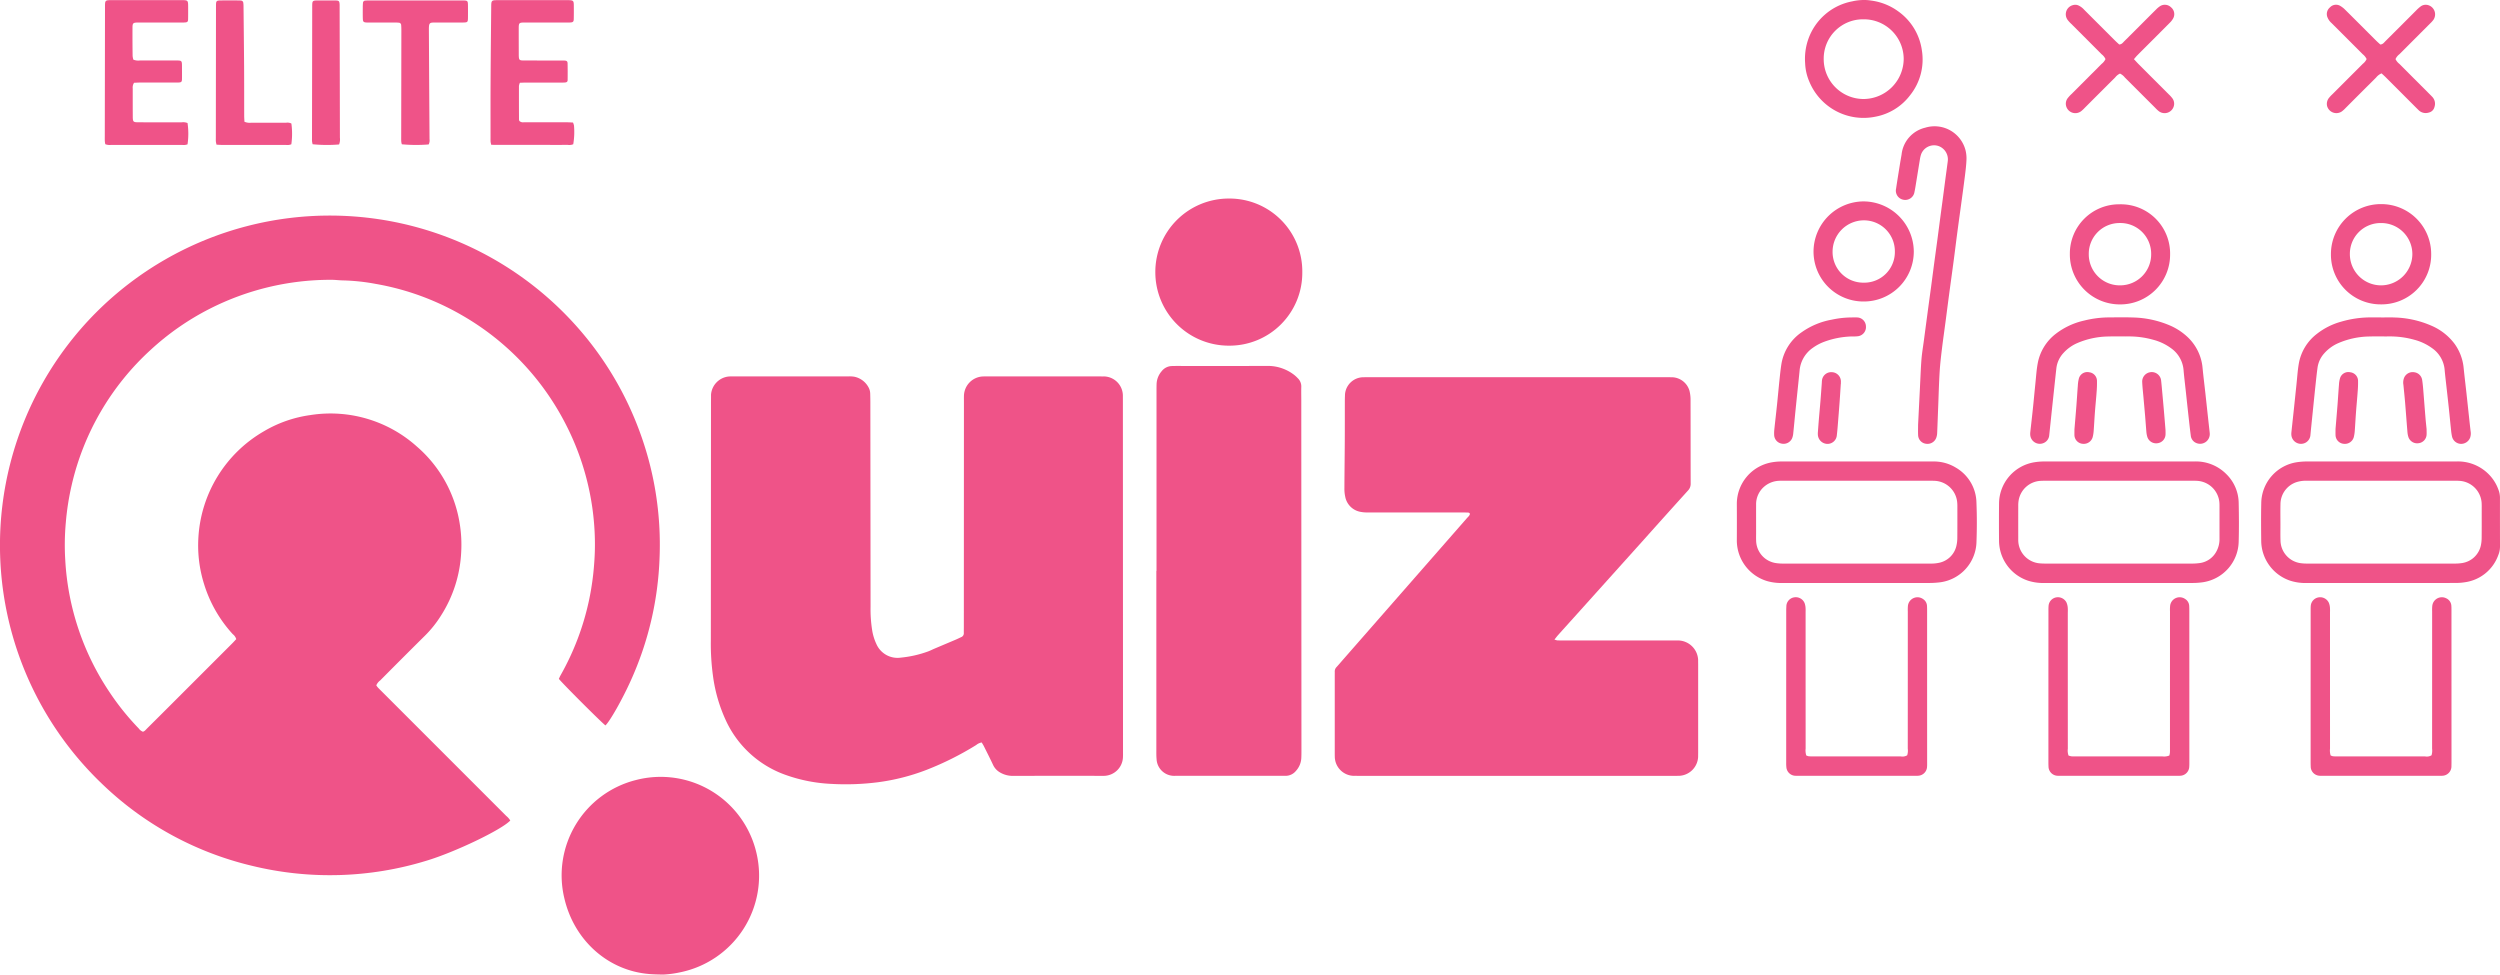 <svg xmlns="http://www.w3.org/2000/svg" width="557.505" height="217.329"
    viewBox="0 0 557.505 217.329">
    <g fill="#ef5388">
        <path
            d="M147.913 217.329c-1.062-.011-2.437-.052-3.156-.125-9.2-.761-16.683-7.508-18.879-16.775a21.916 21.916 0 0 1 15.932-26.479 21.924 21.924 0 0 1 26.9 16.351 22 22 0 0 1-17.095 26.538 22.7 22.7 0 0 1-3.702.49" />
        <path
            d="M417.237.122a13.1 13.1 0 0 1 6.149 2.467 12.83 12.83 0 0 1 5.2 8.669 12.74 12.74 0 0 1-2.627 9.974 12.6 12.6 0 0 1-7.784 4.8 13.086 13.086 0 0 1-14.68-7.8 11.4 11.4 0 0 1-.946-4.139 13.2 13.2 0 0 1 .7-5.34A12.92 12.92 0 0 1 413.014.31a12 12 0 0 1 2.184-.3 9.6 9.6 0 0 1 2.039.112m-1.646 4.185a8.753 8.753 0 0 0-8.9 8.849 8.9 8.9 0 0 0 8.989 8.922 9 9 0 0 0 8.848-8.957 8.874 8.874 0 0 0-8.938-8.814Z" />
        <path
            d="M135.016 161.769c-.783-.551-9.754-9.508-10.389-10.386.117-.245.231-.526.378-.788a58.8 58.8 0 0 0 6.381-16.889 60 60 0 0 0 1.114-7.994 54 54 0 0 0 .157-5.538 58.7 58.7 0 0 0-6.788-26.133 58.9 58.9 0 0 0-22.74-23.675 58.2 58.2 0 0 0-19.313-7.051 45.4 45.4 0 0 0-7.338-.784c-.884-.013-1.767-.141-2.65-.134a59.45 59.45 0 0 0-27.136 6.5 58.7 58.7 0 0 0-13.041 9.076 58.6 58.6 0 0 0-17.674 30.238 59 59 0 0 0-1.3 8.315 55.5 55.5 0 0 0-.121 8.423 58.6 58.6 0 0 0 9.939 29.51 57.4 57.4 0 0 0 6.446 7.991 2 2 0 0 0 .931.726c.4-.1.655-.461.948-.751q2.911-2.889 5.809-5.79 6.578-6.573 13.152-13.149c.322-.322.625-.664.9-.956a2.17 2.17 0 0 0-.762-1.1 29.2 29.2 0 0 1-6.427-11.234 28.8 28.8 0 0 1-1.261-10.144 29.33 29.33 0 0 1 14.65-23.893 27.8 27.8 0 0 1 10.292-3.591 28.84 28.84 0 0 1 23.8 7.021 28.55 28.55 0 0 1 9.474 16.764 29.3 29.3 0 0 1 .4 6.781 28.74 28.74 0 0 1-4.5 14.136 24.7 24.7 0 0 1-3.514 4.42q-5.046 5-10.047 10.047a2.6 2.6 0 0 0-.869 1.1 4 4 0 0 0 .319.444c.261.283.538.551.81.823q13.927 13.926 27.853 27.854a4 4 0 0 1 .893 1.017c-1.906 2.054-12.33 7.05-18.654 8.954a73.3 73.3 0 0 1-39 1.133 72.1 72.1 0 0 1-33.437-18.313 73.57 73.57 0 0 1-1.26-105.076 73.66 73.66 0 0 1 105.5 1.313 73.1 73.1 0 0 1 15.281 24.143 72.8 72.8 0 0 1 4.861 29.291 72.5 72.5 0 0 1-6.419 27.36c-1.862 4.146-4.638 9.048-5.648 9.989" />
        <path
            d="M218.925 165.572a2.63 2.63 0 0 0-1.241.576 67.6 67.6 0 0 1-11.034 5.522 47 47 0 0 1-10.935 2.781 56.5 56.5 0 0 1-10.259.361 34.9 34.9 0 0 1-10.272-2.011 23.15 23.15 0 0 1-13.353-12.228 34.3 34.3 0 0 1-2.818-9.72 53 53 0 0 1-.494-8.059q.022-26.569.032-53.137c0-.539.017-1.079.007-1.617a4.4 4.4 0 0 1 3.88-4.073c.344-.034.692-.026 1.039-.026h25.648a6.6 6.6 0 0 1 1.381.068 4.65 4.65 0 0 1 3.153 2.329 3 3 0 0 1 .4 1.431c.015.616.032 1.232.033 1.848l.045 45.744a29.7 29.7 0 0 0 .357 5.177 11.4 11.4 0 0 0 .943 3.081 5.14 5.14 0 0 0 5.459 3.032 24.6 24.6 0 0 0 6.063-1.377c.469-.168.913-.4 1.373-.6 1.594-.676 3.192-1.346 4.785-2.024.425-.181.838-.389 1.258-.58a.91.91 0 0 0 .557-.922c-.006-.462.006-.924.006-1.386l.021-49.9c0-.578-.013-1.156.009-1.733a4.42 4.42 0 0 1 4.044-4.168c.384-.025.77-.018 1.155-.018h25.186c.27 0 .54.014.809 0a4.314 4.314 0 0 1 4.24 4.174c0 .462.006.924.006 1.386l.025 77.972c0 .5.013 1-.017 1.5a4.314 4.314 0 0 1-4.145 4.038h-.578c-6.585 0-13.171-.011-19.756.011a5.6 5.6 0 0 1-2.967-.789 3.76 3.76 0 0 1-1.522-1.684c-.652-1.394-1.351-2.766-2.038-4.143-.134-.27-.301-.521-.485-.836" />
        <path
            d="M346.647 142.623a3.6 3.6 0 0 0 .616.18c.384.021.77.018 1.155.018h24.606c.462 0 .924.013 1.386.008a4.545 4.545 0 0 1 4.278 4.335c-.006.308.005.616.005.924v19.751c0 .308-.011.616-.007.924a4.436 4.436 0 0 1-4.215 4.246q-.577.009-1.155.007h-70.467c-.308 0-.616-.011-.924 0a4.33 4.33 0 0 1-4.261-4.165 36 36 0 0 1-.012-.924v-17.441c0-.231.011-.462 0-.693a1.4 1.4 0 0 1 .406-1.042c.518-.57 1.015-1.158 1.522-1.738l15.978-18.25q5.783-6.6 11.565-13.209c.268-.307.627-.568.673-.975-.13-.282-.339-.269-.521-.277-.384-.017-.77-.015-1.155-.015q-10.513 0-21.025-.007a8 8 0 0 1-1.831-.161 4.22 4.22 0 0 1-3.277-3.355 8.2 8.2 0 0 1-.181-1.947c.013-3.426.063-6.852.082-10.277.017-3.042.008-6.083.014-9.125 0-.5.022-1 .038-1.5a4.14 4.14 0 0 1 3.846-3.781c.423-.006.847-.021 1.27-.021h66.773c.423 0 .847.021 1.27.025a4.18 4.18 0 0 1 3.668 3.041 8.5 8.5 0 0 1 .23 1.826c.019 6.276.009 12.551.027 18.827a2.15 2.15 0 0 1-.594 1.553q-4.958 5.483-9.884 11-7.757 8.635-15.518 17.269c-1.184 1.317-2.374 2.629-3.555 3.949-.249.276-.473.581-.826 1.02" />
        <path
            d="M257.904 127.322V87.239c0-.539 0-1.078.019-1.617a4.6 4.6 0 0 1 1.133-2.842 2.98 2.98 0 0 1 2.3-1.153q.404-.013.808-.016c6.932 0 13.864.016 20.8-.01a9.6 9.6 0 0 1 5.568 1.946 7 7 0 0 1 .853.776 2.52 2.52 0 0 1 .805 1.964c-.026 1 0 2 0 3l.035 77.97c0 .616 0 1.233-.033 1.847a4.57 4.57 0 0 1-1.2 2.813 2.97 2.97 0 0 1-2.326 1.093h-24.614a3.924 3.924 0 0 1-4.135-3.767c-.059-.611-.05-1.23-.05-1.846v-40.083Z" />
        <path
            d="M290.414 60.732a16.236 16.236 0 0 1-16.361 16.351 16.38 16.38 0 0 1-16.412-16.452 16.37 16.37 0 0 1 16.4-16.355 16.236 16.236 0 0 1 16.373 16.456" />
        <path
            d="M472.458 130.012h-16.626a11.3 11.3 0 0 1-3.415-.466 9.44 9.44 0 0 1-6.627-8.929q-.036-4.156 0-8.312a9.385 9.385 0 0 1 7.964-9.232 14 14 0 0 1 1.835-.16q16.915-.015 33.83-.008a9.55 9.55 0 0 1 7.081 2.848 9.15 9.15 0 0 1 2.732 6.427c.06 2.846.083 5.7 0 8.542a9.36 9.36 0 0 1-7.857 9.1 16 16 0 0 1-2.41.183c-5.499.015-11.003.007-16.507.007m.074-4.331h16.169a13 13 0 0 0 1.84-.115 4.94 4.94 0 0 0 3.678-2.513 5.7 5.7 0 0 0 .734-2.989v-7.159q.002-.231-.006-.462a5.28 5.28 0 0 0-5.138-5.221c-.269-.017-.539-.012-.808-.012H455.97c-.308 0-.617 0-.923.023a5.24 5.24 0 0 0-4.9 4.449 7 7 0 0 0-.074 1.15q-.008 3.637 0 7.274v.347a5.22 5.22 0 0 0 4.786 5.175c.5.044 1 .054 1.5.054q8.089.002 16.174-.001Z" />
        <path
            d="M414.051 130.012h-16.742a11.4 11.4 0 0 1-3.192-.416 9.46 9.46 0 0 1-6.8-9.028q.023-4.1 0-8.2a9.41 9.41 0 0 1 7.9-9.285 13 13 0 0 1 1.834-.171q17.031-.015 34.062 0a9.4 9.4 0 0 1 5.057 1.378 9.21 9.21 0 0 1 4.582 7.828c.117 2.881.114 5.775.009 8.657a9.325 9.325 0 0 1-8.021 9.069 20 20 0 0 1-2.3.159q-8.191.022-16.389.009m.022-22.807h-16.169c-.385 0-.771-.012-1.155.014a5.4 5.4 0 0 0-3.281 1.259 5.18 5.18 0 0 0-1.854 4.067c-.007 2.117 0 4.234 0 6.351 0 .578-.017 1.156.01 1.732a5.16 5.16 0 0 0 4.491 4.952 10 10 0 0 0 1.38.1q16.573.008 33.147 0a8 8 0 0 0 1.606-.144 4.99 4.99 0 0 0 4.059-3.936 8 8 0 0 0 .179-1.831c.021-2.194.011-4.388.011-6.582 0-.308.005-.617-.02-.923a5.28 5.28 0 0 0-5.2-5.044c-.384-.02-.77-.01-1.155-.01Z" />
        <path
            d="M530.886 130.012h-16.635a11 11 0 0 1-3.525-.516 9.465 9.465 0 0 1-6.47-8.822c-.03-2.81-.052-5.622.008-8.432a9.35 9.35 0 0 1 7.92-9.162 15 15 0 0 1 1.95-.168q16.867-.015 33.733-.008a9.64 9.64 0 0 1 7.095 2.831 9.3 9.3 0 0 1 2.2 3.49 5 5 0 0 1 .336 1.688q-.005 5.484.008 10.969a5 5 0 0 1-.385 1.911 9.24 9.24 0 0 1-7.3 6.027 13 13 0 0 1-2.3.18q-8.317.027-16.635.012m.107-22.807h-16.631a6.9 6.9 0 0 0-2.274.323 5.2 5.2 0 0 0-3.538 4.922c-.036 1.539-.009 3.079-.008 4.619 0 1.155-.028 2.311.014 3.464a5.185 5.185 0 0 0 4.632 5.073 10 10 0 0 0 1.267.073q16.515.006 33.031 0a10 10 0 0 0 1.608-.124 5.05 5.05 0 0 0 4.131-3.86 8.2 8.2 0 0 0 .189-1.714c.023-2.155.012-4.311.013-6.467 0-.346.008-.693-.006-1.039a5.277 5.277 0 0 0-5.1-5.252c-.383-.026-.77-.014-1.155-.015Z" />
        <path
            d="M519.737 168.465a2.3 2.3 0 0 0 .5.179 7 7 0 0 0 .922.036h19.633a2.05 2.05 0 0 0 1.446-.249 3.6 3.6 0 0 0 .125-1.48q.01-15.3.009-30.6a9 9 0 0 1 .034-1.268 2.15 2.15 0 0 1 3.131-1.649 1.94 1.94 0 0 1 1.118 1.639c.027.344.027.692.027 1.038q.005 16.975.007 33.949c0 .308-.014.616-.014.923a2.1 2.1 0 0 1-2 2.011c-.269.019-.539.014-.808.014h-25.87a6 6 0 0 1-.921-.033 2.07 2.07 0 0 1-1.776-1.854c-.012-.346-.026-.692-.026-1.038q0-16.974.006-33.948c0-.346-.006-.695.027-1.038a2.08 2.08 0 0 1 1.748-1.884 2.14 2.14 0 0 1 2.279 1.208 3.4 3.4 0 0 1 .243 1 10 10 0 0 1 .017 1.154q0 15.185.006 30.369a3.7 3.7 0 0 0 .137 1.521" />
        <path
            d="M461.287 168.488a4 4 0 0 0 .623.172 8 8 0 0 0 .923.022h19.4a3.1 3.1 0 0 0 1.531-.194 4 4 0 0 0 .13-.629c.024-.383.013-.769.013-1.154q0-15.185.005-30.37a9 9 0 0 1 .033-1.268 2.14 2.14 0 0 1 3.336-1.5 1.91 1.91 0 0 1 .913 1.527c.026.422.03.846.03 1.269q.005 16.744.007 33.487c0 .385.008.771-.025 1.154a2.085 2.085 0 0 1-2.02 1.99c-.268.023-.539.013-.808.013h-25.755c-.308 0-.617.01-.923-.019a2.09 2.09 0 0 1-1.871-1.888 21 21 0 0 1-.03-1.038q0-16.975.008-33.949a10 10 0 0 1 .031-1.038 2.08 2.08 0 0 1 1.764-1.868 2.15 2.15 0 0 1 2.218 1.129 3.6 3.6 0 0 1 .286 1.1 9 9 0 0 1 .016 1.153q0 15.185.007 30.369a3.3 3.3 0 0 0 .158 1.53" />
        <path
            d="M402.804 168.468a2.4 2.4 0 0 0 .5.175 8 8 0 0 0 .922.036h19.633a2.06 2.06 0 0 0 1.448-.248 3.4 3.4 0 0 0 .129-1.478q.01-15.3.009-30.6a10 10 0 0 1 .028-1.269 2.144 2.144 0 0 1 3.416-1.464 1.9 1.9 0 0 1 .833 1.453c.025.383.027.769.027 1.154q0 16.859.006 33.718c0 .346.009.694-.018 1.039a2.09 2.09 0 0 1-2 2.009c-.267.024-.538.014-.808.014h-25.87a8 8 0 0 1-.808-.017 2.07 2.07 0 0 1-1.884-1.872 9 9 0 0 1-.042-1.037q0-16.974.007-33.949c0-.346.021-.692.034-1.038a2.06 2.06 0 0 1 1.865-1.9 2.12 2.12 0 0 1 2.209 1.332 3.7 3.7 0 0 1 .2 1.009c.034.382.012.769.012 1.154q0 15.127.008 30.254a3.6 3.6 0 0 0 .144 1.525" />
        <path
            d="M109.55 32.286a5 5 0 0 1-.146-.665c-.021-.346-.012-.692-.012-1.039 0-4.233-.012-8.468.011-12.7.03-5.5.088-11.006.139-16.509.011-1.228.106-1.336 1.307-1.337q7.911-.012 15.822 0h.231c.922.04 1.043.151 1.057 1.105q.024 1.56-.01 3.118c-.014.583-.182.725-.78.756-.307.016-.616.008-.924.008h-9.124c-1.4 0-1.44.042-1.444 1.41q.001 2.83.01 5.658-.002.231.007.462c.042.791.153.926.981.93 2.733.017 5.467.009 8.2.011.346 0 .694-.008 1.039.014.469.029.65.174.659.625q.037 1.846.011 3.694c0 .386-.19.539-.589.57-.306.024-.615.019-.923.019h-7.738c-.457 0-.914.027-1.4.042a2.8 2.8 0 0 0-.206.7c-.008 2.5 0 5 .01 7.5a1.2 1.2 0 0 0 .082.313 1.15 1.15 0 0 0 .974.294c.847.01 1.694.006 2.541.006h7.045c.458 0 .915.034 1.4.053a3.5 3.5 0 0 1 .223.686 16.3 16.3 0 0 1-.169 4.156 2.3 2.3 0 0 1-1.212.145c-2.194.008-4.389 0-6.583 0h-9.124c-.42.009-.839-.011-1.365-.025" />
        <path
            d="M29.898 18.459a1.9 1.9 0 0 0-.3 1.249c0 2.079 0 4.157.01 6.235.009 1.244.085 1.324 1.306 1.328 3.2.011 6.39 0 9.585.008a2.6 2.6 0 0 1 1.323.159 16.4 16.4 0 0 1 0 4.751 2.56 2.56 0 0 1-1.215.127q-4.388.01-8.777 0h-7.045a2.74 2.74 0 0 1-1.3-.155 5 5 0 0 1-.107-.644c-.02-.384-.011-.769-.01-1.154l.046-28.751c0-1.578 0-1.582 1.614-1.583h15.359c1.568 0 1.569.007 1.57 1.624 0 .885.01 1.771-.012 2.656-.013.53-.168.667-.707.7-.307.019-.616.01-.924.011h-9.585c-1.031.026-1.174.129-1.181 1.111-.014 2.117 0 4.234.026 6.351a4 4 0 0 0 .166.818 2.9 2.9 0 0 0 1.455.186c2.656.008 5.312 0 7.969 0 1.41 0 1.412.005 1.419 1.391 0 .924.014 1.848 0 2.771-.011.6-.156.724-.766.753-.269.013-.539.006-.808.006h-7.853c-.423.01-.841.037-1.258.052" />
        <path
            d="m427.738 94.72.417-8.321q.02-.462.043-.923c.095-1.806.15-3.615.3-5.416.115-1.377.349-2.745.531-4.117q.417-3.145.836-6.289c.261-1.943.53-3.886.79-5.829l.6-4.574c.26-1.943.529-3.886.789-5.829l.6-4.575c.181-1.372.368-2.743.55-4.115l.6-4.573c.187-1.41.385-2.818.564-4.229a3.155 3.155 0 0 0-2.066-3.364 3.086 3.086 0 0 0-3.909 1.927 7 7 0 0 0-.234 1.012c-.337 2.049-.664 4.1-1 6.148-.062.379-.128.759-.213 1.134a2.085 2.085 0 0 1-2.546 1.742 2.05 2.05 0 0 1-1.562-2.451c.277-1.863.583-3.723.881-5.583.11-.684.236-1.364.35-2.047a6.89 6.89 0 0 1 5.237-5.965 7.13 7.13 0 0 1 9.028 5.056 7.5 7.5 0 0 1 .2 2.171c-.052 1.188-.2 2.375-.346 3.557-.273 2.174-.575 4.344-.869 6.516-.278 2.057-.566 4.113-.838 6.171-.267 2.02-.512 4.043-.78 6.063-.344 2.591-.705 5.18-1.052 7.771-.265 1.981-.515 3.965-.777 5.947-.277 2.1-.58 4.189-.832 6.288-.2 1.641-.386 3.286-.486 4.935-.145 2.381-.21 4.767-.3 7.15-.085 2.153-.158 4.307-.252 6.459a3.5 3.5 0 0 1-.188 1.013 2.08 2.08 0 0 1-2.274 1.382 2 2 0 0 1-1.786-1.953c-.036-.731-.006-1.463-.006-2.289" />
        <path
            d="M530.978 70.794c1 0 2-.04 3 .007a22 22 0 0 1 8.285 1.853 12.65 12.65 0 0 1 5.116 4.025 10.97 10.97 0 0 1 2.027 5.449c.187 1.836.41 3.669.613 5.5.181 1.644.354 3.289.532 4.933.128 1.186.252 2.371.394 3.556a2.9 2.9 0 0 1-.1 1.476 2.155 2.155 0 0 1-2.066 1.391 2.1 2.1 0 0 1-1.976-1.655 12 12 0 0 1-.208-1.37c-.185-1.759-.35-3.521-.538-5.28-.192-1.8-.4-3.593-.6-5.389-.1-.917-.211-1.835-.29-2.754a6.56 6.56 0 0 0-2.762-4.863 11.8 11.8 0 0 0-4.048-1.916 20 20 0 0 0-5.474-.734c-1.579.016-3.159-.028-4.736.021a18 18 0 0 0-6.617 1.439 8.9 8.9 0 0 0-3.172 2.261 6 6 0 0 0-1.534 3.178c-.171 1.218-.3 2.442-.429 3.666-.224 2.1-.437 4.208-.652 6.312-.172 1.684-.348 3.367-.51 5.052a2.12 2.12 0 0 1-1.009 1.723 2.152 2.152 0 0 1-3.236-1.579 3 3 0 0 1 0-.691c.175-1.683.362-3.365.54-5.048.2-1.874.39-3.749.589-5.623.162-1.53.256-3.072.512-4.586a10.66 10.66 0 0 1 4.015-6.674 15.4 15.4 0 0 1 5.43-2.738 23.4 23.4 0 0 1 6.488-.955h2.426Z" />
        <path
            d="M492.776 96.601a2.162 2.162 0 0 1-2.982 2.2 2 2 0 0 1-1.249-1.676c-.17-1.3-.313-2.6-.457-3.9q-.33-2.981-.647-5.964c-.169-1.567-.364-3.133-.5-4.7a6.6 6.6 0 0 0-2.742-4.873 11.7 11.7 0 0 0-4.043-1.925 20 20 0 0 0-5.473-.74c-1.579.014-3.158-.028-4.736.019a18.1 18.1 0 0 0-6.619 1.429 8.9 8.9 0 0 0-3.1 2.167 6.05 6.05 0 0 0-1.654 3.483c-.154 1.375-.3 2.752-.448 4.128l-.6 5.621c-.181 1.721-.357 3.443-.541 5.164a2.05 2.05 0 0 1-1.181 1.729 2.14 2.14 0 0 1-3.056-1.77 3 3 0 0 1 .007-.576c.188-1.721.39-3.439.57-5.16.2-1.875.365-3.751.56-5.625.159-1.53.251-3.074.527-4.584a10.74 10.74 0 0 1 4.076-6.639 16.1 16.1 0 0 1 6.229-2.909 23.3 23.3 0 0 1 5.48-.716c1.81-.009 3.621-.047 5.429.015a22.2 22.2 0 0 1 8.3 1.794 13.6 13.6 0 0 1 3.679 2.358 10.76 10.76 0 0 1 3.578 7.157c.178 1.837.409 3.669.612 5.5.177 1.605.348 3.212.523 4.817q.206 1.893.418 3.784c.018.161.032.315.04.392" />
        <path
            d="M95.592 32.212a34.6 34.6 0 0 1-5.986-.036 4 4 0 0 1-.126-.624c-.023-.384-.012-.77-.011-1.154l.037-23.55c0-.422-.01-.846-.044-1.267a.54.54 0 0 0-.525-.519A11 11 0 0 0 87.9 5.02h-5.311c-.27 0-.539.007-.808 0-.719-.033-.851-.155-.872-.913-.022-.808-.012-1.617-.008-2.424a10 10 0 0 1 .042-1.036.524.524 0 0 1 .527-.512 8 8 0 0 1 .807-.03h20.782c1.274 0 1.289.022 1.3 1.287q.009 1.212 0 2.424c-.01 1.168-.042 1.2-1.259 1.205-1.886.006-3.772 0-5.657 0-.308 0-.617-.008-.924.011-.627.037-.792.2-.856.844a7 7 0 0 0-.02.692q.03 5.714.063 11.429.039 6.52.082 13.042a1.96 1.96 0 0 1-.196 1.173" />
        <path
            d="M54.511 27.147a2.94 2.94 0 0 0 1.523.219c2.578.008 5.156 0 7.733.008a1.96 1.96 0 0 1 1.213.171 17 17 0 0 1-.011 4.626 2.25 2.25 0 0 1-1.209.146q-4.675.01-9.35 0h-4.964c-.376 0-.753-.036-1.168-.058-.057-.29-.119-.507-.137-.726-.022-.268-.01-.538-.009-.808l.034-29.2c0-1.42.006-1.423 1.389-1.428q1.674-.007 3.347 0c.269 0 .539 0 .807.028a.553.553 0 0 1 .545.5 6 6 0 0 1 .052.8c.046 4.5.1 9 .13 13.5.023 3.617.012 7.233.021 10.849-.001.462.037.912.054 1.373" />
        <path
            d="M475.873 13.194c.411.44.713.785 1.035 1.107q3.344 3.352 6.694 6.7a7 7 0 0 1 .782.847 2.02 2.02 0 0 1 .426 1.625 2.13 2.13 0 0 1-3.42 1.3 7.5 7.5 0 0 1-.757-.711l-6.782-6.774a3.1 3.1 0 0 0-1.088-.88 2.8 2.8 0 0 0-1.059.846q-3.4 3.382-6.782 6.774a8 8 0 0 1-.753.714 2.126 2.126 0 0 1-3.446-1.22 2.03 2.03 0 0 1 .456-1.725 8 8 0 0 1 .79-.841l6.693-6.7a3 3 0 0 0 .868-1.079 2.8 2.8 0 0 0-.856-1.068q-3.382-3.4-6.774-6.782a7 7 0 0 1-.78-.848 2.106 2.106 0 0 1 1.126-3.329 1.78 1.78 0 0 1 1.237.058 3.9 3.9 0 0 1 1.285.959q3.43 3.43 6.862 6.857c.324.323.668.625.956.893.583-.02.82-.411 1.112-.7 1.451-1.434 2.889-2.881 4.332-4.323.926-.925 1.848-1.854 2.78-2.773a5.3 5.3 0 0 1 .785-.676 1.97 1.97 0 0 1 2.545.182 1.965 1.965 0 0 1 .461 2.512 4.3 4.3 0 0 1-.783.988c-1.788 1.806-3.589 3.6-5.385 5.395-.6.6-1.2 1.193-1.794 1.8-.239.239-.45.507-.766.872" />
        <path
            d="M531.098 16.363a3 3 0 0 0-1.215.922q-3.4 3.38-6.78 6.771a6.6 6.6 0 0 1-.85.778 2.142 2.142 0 0 1-3.316-1.236 2.12 2.12 0 0 1 .484-1.829 7 7 0 0 1 .712-.755q3.386-3.39 6.773-6.778a2.8 2.8 0 0 0 .852-1.068 3.05 3.05 0 0 0-.873-1.078q-3.463-3.477-6.938-6.941a3.4 3.4 0 0 1-.965-1.409 1.945 1.945 0 0 1 .6-2.092 1.85 1.85 0 0 1 2.229-.373 5.3 5.3 0 0 1 1.176.91c2.3 2.274 4.577 4.567 6.866 6.849.323.322.668.622.956.889.583-.027.821-.417 1.111-.707q3.437-3.419 6.86-6.854a8 8 0 0 1 .937-.854 1.91 1.91 0 0 1 1.735-.375 2.152 2.152 0 0 1 1.167 3.343 7 7 0 0 1-.782.846q-3.385 3.391-6.772 6.779a2.8 2.8 0 0 0-.859 1.075 2.96 2.96 0 0 0 .863 1.072q3.341 3.352 6.692 6.7.328.326.647.659a2.23 2.23 0 0 1 .48 2.26 1.66 1.66 0 0 1-1.258 1.234 2.25 2.25 0 0 1-2.254-.517q-.33-.323-.657-.649-3.3-3.308-6.61-6.616c-.318-.326-.663-.629-1.011-.956" />
        <path
            d="M415.644 67.235a11.13 11.13 0 0 1-11.223-11.189 11.224 11.224 0 0 1 11.2-11.132A11.265 11.265 0 0 1 426.78 56.09a11.14 11.14 0 0 1-11.136 11.145m-6.975-11.1a6.84 6.84 0 0 0 6.9 6.9 6.823 6.823 0 0 0 6.99-6.929 6.9 6.9 0 0 0-6.958-6.97 7 7 0 0 0-6.932 6.998Z" />
        <path
            d="M472.716 45.56a10.98 10.98 0 0 1 11.222 11.178 11.1 11.1 0 0 1-11.187 11.146 11.136 11.136 0 0 1-11.169-11.288 10.98 10.98 0 0 1 11.134-11.036m.086 18.073a6.91 6.91 0 0 0 6.913-7.048 6.857 6.857 0 0 0-7-6.849 6.86 6.86 0 0 0-6.914 6.932 6.91 6.91 0 0 0 7.001 6.966Z" />
        <path
            d="M530.932 67.875a11.07 11.07 0 0 1-11.128-11.2 11.133 11.133 0 0 1 11.286-11.157 11.117 11.117 0 0 1 11.069 11.137 11.067 11.067 0 0 1-11.227 11.22m.033-4.24a7 7 0 0 0 6.994-6.958 6.923 6.923 0 0 0-7.013-6.937 6.847 6.847 0 0 0-6.919 6.9 6.95 6.95 0 0 0 6.934 6.994Z" />
        <path
            d="M75.615 32.215a32.5 32.5 0 0 1-5.9-.047 5 5 0 0 1-.125-.623c-.024-.306-.013-.615-.012-.922l.047-29.065C69.625.105 69.631.102 71.1.1c1.269 0 2.538-.011 3.807.01.665.011.784.155.825.834.011.191.007.384.007.577q.033 14.59.062 29.181a3.1 3.1 0 0 1-.186 1.513" />
        <path
            d="M412.954 70.789c.385 0 .771-.02 1.154 0a2.033 2.033 0 0 1 2 1.981 2.05 2.05 0 0 1-1.767 2.207 7 7 0 0 1-1.151.048 19.2 19.2 0 0 0-6.321 1.166 11 11 0 0 0-2.641 1.4 6.86 6.86 0 0 0-2.92 5.145c-.283 2.829-.587 5.656-.875 8.484-.183 1.8-.344 3.6-.533 5.393a3.9 3.9 0 0 1-.252 1.113 2.07 2.07 0 0 1-2.263 1.215 2.03 2.03 0 0 1-1.745-1.994 8 8 0 0 1 .036-1.152c.193-1.835.408-3.667.6-5.5s.354-3.672.546-5.506c.124-1.184.241-2.371.426-3.546a10.7 10.7 0 0 1 4.583-7.193 16.7 16.7 0 0 1 6.663-2.766 21.5 21.5 0 0 1 4.46-.495" />
        <path
            d="M520.828 95.637c.153-1.834.307-3.594.444-5.356.116-1.494.2-2.99.323-4.484a6.3 6.3 0 0 1 .241-1.469 1.945 1.945 0 0 1 2.285-1.311 1.955 1.955 0 0 1 1.729 1.861 23 23 0 0 1-.08 2.418c-.109 1.533-.259 3.063-.373 4.6-.106 1.417-.179 2.838-.285 4.256a8 8 0 0 1-.194 1.252 2.046 2.046 0 0 1-2.132 1.575 2 2 0 0 1-1.955-1.911c-.018-.502-.003-1.001-.003-1.431" />
        <path
            d="M410.507 85.559c-.086 1.3-.163 2.61-.259 3.914q-.194 2.646-.413 5.291a56 56 0 0 1-.219 2.3 2.087 2.087 0 0 1-2.084 1.927 2.173 2.173 0 0 1-2.145-2.019 4.4 4.4 0 0 1 .014-.691q.095-1.323.2-2.646c.123-1.456.259-2.911.377-4.367.1-1.265.191-2.531.284-3.8.014-.191.01-.386.036-.576a2.07 2.07 0 0 1 2.214-1.894 2.08 2.08 0 0 1 2.015 2.1c-.012.153 0 .308 0 .462Z" />
        <path
            d="M462.606 95.736c.148-1.784.3-3.506.432-5.229.118-1.532.208-3.067.329-4.6a7.7 7.7 0 0 1 .22-1.476 1.95 1.95 0 0 1 2.323-1.412 1.95 1.95 0 0 1 1.718 1.869 24 24 0 0 1-.08 2.534c-.1 1.456-.256 2.908-.367 4.364s-.184 2.914-.292 4.37a7.6 7.6 0 0 1-.2 1.251 2.05 2.05 0 0 1-2.137 1.568 2 2 0 0 1-1.949-1.917c-.008-.459.003-.92.003-1.322" />
        <path
            d="M541.134 95.689c0 .557.028.943-.006 1.323a2.02 2.02 0 0 1-1.775 1.823 2.06 2.06 0 0 1-2.271-1.364 5 5 0 0 1-.218-1.127c-.185-2.217-.343-4.435-.528-6.652-.108-1.3-.249-2.6-.375-3.893a2.9 2.9 0 0 1 .171-1.58 2.074 2.074 0 0 1 2.263-1.205 2.04 2.04 0 0 1 1.753 1.731q.137.91.212 1.829c.183 2.217.349 4.435.532 6.652.072.884.171 1.756.242 2.463" />
        <path
            d="M482.915 95.913c0 .3.025.686-.005 1.068a2.02 2.02 0 0 1-1.753 1.853 2.05 2.05 0 0 1-2.317-1.463 5.5 5.5 0 0 1-.191-1.02c-.1-1.187-.182-2.377-.282-3.565-.119-1.418-.252-2.834-.376-4.252-.1-1.111-.226-2.221-.275-3.333a2.1 2.1 0 0 1 1.575-2.15 2.1 2.1 0 0 1 2.435 1.091 2 2 0 0 1 .2.654c.1.84.169 1.684.246 2.526.126 1.379.254 2.757.373 4.136.127 1.455.243 2.912.37 4.455" />
    </g>
</svg>
